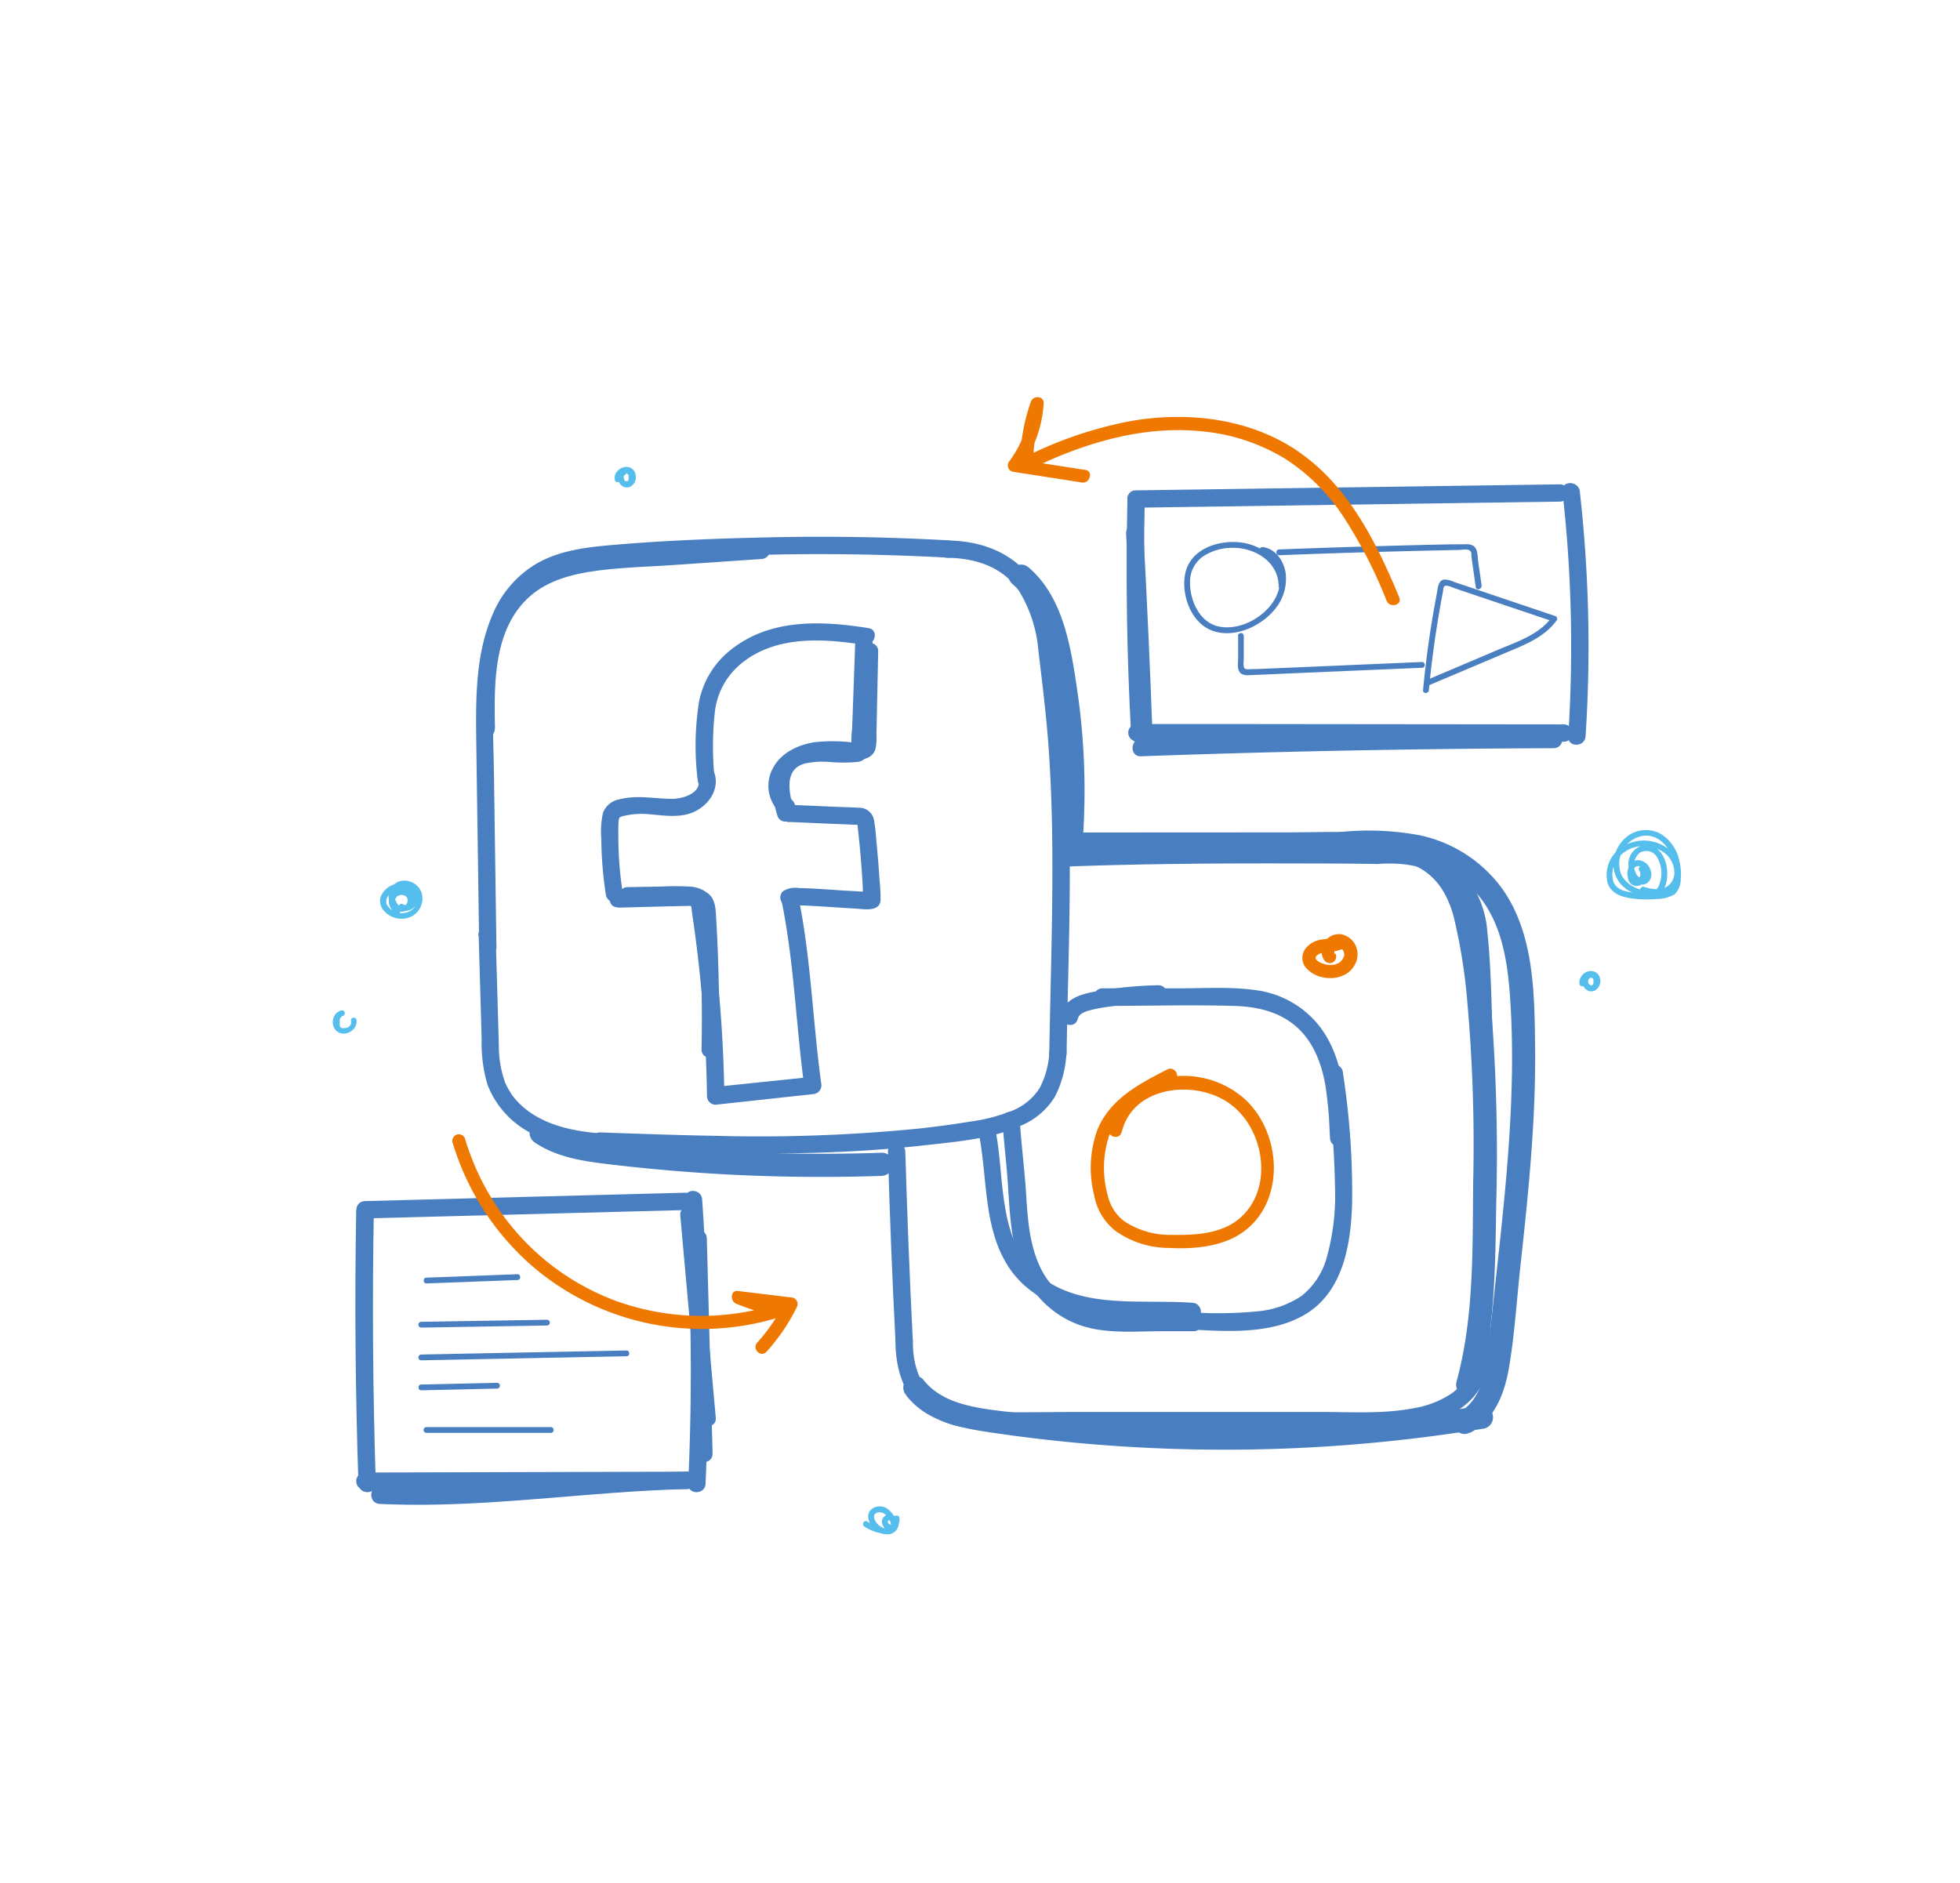 <svg xmlns="http://www.w3.org/2000/svg" viewBox="0 0 339 325.76"><defs><style>.cls-1{fill:#497ec0;}.cls-2{fill:#ee7800;}.cls-3{fill:#55beed;}</style></defs><g id="Warstwa_2" data-name="Warstwa 2"><path class="cls-1" d="M73.76,222l15.74-.59c.64,0,.64-1,0-1L73.76,221c-.64,0-.65,1,0,1Z"/><path class="cls-1" d="M72.87,229.64l21.73-.36a.5.5,0,0,0,0-1l-21.73.36a.5.5,0,0,0,0,1Z"/><path class="cls-1" d="M72.87,235.3l27.61-.55,7.87-.15c.64,0,.64-1,0-1l-27.61.54-7.87.16a.5.5,0,0,0,0,1Z"/><path class="cls-1" d="M72.87,240.49l13.09-.3a.5.5,0,0,0,0-1l-13.09.3c-.64,0-.64,1,0,1Z"/><path class="cls-1" d="M73.76,247.85h21.5a.5.5,0,0,0,0-1H73.76a.5.5,0,0,0,0,1Z"/><path class="cls-1" d="M118.44,207.45a423,423,0,0,1,.59,49.21c-.09,1.93,2.91,1.93,3,0a423,423,0,0,0-.59-49.21c-.13-1.92-3.13-1.93-3,0Z"/><path class="cls-1" d="M118.46,206.31,63.1,207.76c-1.93.05-1.94,3.06,0,3l55.36-1.45c1.93-.05,1.94-3.05,0-3Z"/><path class="cls-1" d="M61.61,209.33Q61.19,233,62,256.66c.06,1.93,3.06,1.94,3,0q-.77-23.66-.34-47.33c0-1.93-3-1.93-3,0Z"/><path class="cls-1" d="M63.11,257.71l55.75-.15a1.5,1.5,0,0,0,0-3l-55.75.15a1.5,1.5,0,0,0,0,3Z"/><path class="cls-1" d="M85.86,163.73l-.43-30.09c-.11-7.73-.73-15.84,1.48-23.36a18,18,0,0,1,4.93-8.44C94.89,99.06,99,98,103,97.58c4.61-.52,9.28-.71,13.92-1,4.79-.26,9.6-.47,14.4-.59q16.29-.43,32.58.47c1.93.11,1.92-2.89,0-3q-15-.84-30-.53c-9.87.2-19.81.58-29.65,1.49C100,94.85,95.62,95.59,92,98a18.41,18.41,0,0,0-6.72,8.11c-3.11,7.06-3,15.06-2.9,22.63l.5,35a1.5,1.5,0,0,0,3,0Z"/><path class="cls-1" d="M163.92,96.49c4.77.05,9.49,1.56,12.28,5.65a23.43,23.43,0,0,1,3.4,10.39c.6,5.07,1.24,10.16,1.65,15.25.67,8.55.82,17.12.76,25.69-.06,9.56-.37,19.12-.53,28.69,0,1.93,3,1.93,3,0,.29-17.74,1.16-35.51-.15-53.23-.16-2.2-.36-4.41-.6-6.61-.11-1-.23-2.09-.37-3.14-.06-.51-.13-1-.2-1.52l-.09-.66-.07-.45c0,.22,0,.26,0,.14-.17-1.38-.26-2.78-.42-4.16-.48-4-1.37-8.16-3.62-11.62-3.37-5.19-9-7.35-15.06-7.42a1.5,1.5,0,0,0,0,3Z"/><path class="cls-1" d="M82.79,161.81l.52,18a24.85,24.85,0,0,0,1,7.78,15.76,15.76,0,0,0,8.84,9,36.55,36.55,0,0,0,13.84,2.6c1.93,0,1.93-3,0-3-6-.14-13.16-1-17.51-5.68a9,9,0,0,1-1.4-1.87c-.19-.32-.37-.65-.53-1a2.62,2.62,0,0,1-.27-.64,18.62,18.62,0,0,1-1-6.17l-.55-19c-.06-1.93-3.06-1.94-3,0Z"/><path class="cls-1" d="M181.48,182.16a14.86,14.86,0,0,1-1.64,6,10,10,0,0,1-4.87,4,30.68,30.68,0,0,1-7.31,1.87c-2.89.48-5.8.86-8.71,1.18a279.52,279.52,0,0,1-35.08,1.26c-6.68-.11-13.35-.35-20-.59-1.93-.07-1.93,2.93,0,3,12.52.45,25.06.9,37.59.51,6.17-.19,12.34-.59,18.48-1.29,5.56-.63,11.6-1.08,16.75-3.44a12.47,12.47,0,0,0,5.76-4.95,18.43,18.43,0,0,0,2-7.53c.19-1.92-2.81-1.91-3,0Z"/><path class="cls-1" d="M185.09,149.87c14-.5,28-.56,42-.51q5.55,0,11.1.09a1.5,1.5,0,0,0,0-3q-21-.25-42,.13c-3.71.07-7.41.16-11.11.29-1.92.07-1.93,3.07,0,3Z"/><path class="cls-1" d="M157.88,231.93q-.82-16.35-1.3-32.71c-.05-1.93-3.05-1.93-3,0q.45,16.36,1.3,32.71c.09,1.92,3.09,1.94,3,0Z"/><path class="cls-1" d="M238.15,149.45c4.74-.34,9.94.29,13.17,4.15a12,12,0,0,1,2.18,4.06,18,18,0,0,1,.53,2,11.71,11.71,0,0,1,.22,1.47c.58,5.62.7,11.35.86,17,.09,3.41.11,6.83,0,10.24-.1,3.11-.19,6.21-.14,9.31,0,1.93,3,1.94,3,0-.11-6.34.32-12.67.15-19-.15-5.82-.27-11.74-.87-17.53a17.7,17.7,0,0,0-3.3-9.06c-3.74-4.87-10-6.08-15.8-5.66-1.91.14-1.92,3.14,0,3Z"/><path class="cls-1" d="M154.88,231.93c0,4.21,1.05,8.62,4.3,11.52a15.31,15.31,0,0,0,8.25,3.52c4.16.58,8.47.26,12.65.26h43.24c6.2,0,12.53.38,18.7-.27,4.69-.49,9.88-1.74,13-5.53,2.12-2.56,2.36-5.31,2.58-8.5.78-11.69.36-23.49.33-35.2a1.5,1.5,0,0,0-3,0c0,10.29.22,20.59-.13,30.87a49.36,49.36,0,0,1-.78,8.78c-.12.54.17-.2-.15.38a11.79,11.79,0,0,1-.74,1.23,9.07,9.07,0,0,1-2.22,2.15,16.79,16.79,0,0,1-6.27,2.42c-5.35,1.06-11,.67-16.39.67H187.54c-5.66,0-11.34.13-17,0a15.85,15.85,0,0,1-7.88-1.92c-3.66-2.2-4.79-6.33-4.78-10.38a1.5,1.5,0,0,0-3,0Z"/><path class="cls-1" d="M175.1,101c5.5,4.72,6.46,13.09,7.41,19.82a115.45,115.45,0,0,1,.66,25.81c-.21,2.56,3.79,2.55,4,0a119.18,119.18,0,0,0-.87-27.35c-1.08-7.34-2.41-16-8.37-21.11-1.94-1.67-4.78,1.15-2.83,2.83Z"/><path class="cls-1" d="M92.52,197.64c3.9,2.62,8.6,3.25,13.16,3.79q7.71.91,15.47,1.44a308.26,308.26,0,0,0,31.3.53c2.57-.08,2.58-4.08,0-4q-15.16.51-30.32-.46-7.5-.49-15-1.34c-4.34-.49-8.89-.92-12.61-3.41-2.14-1.44-4.15,2-2,3.45Z"/><path class="cls-1" d="M185,148l32,0c5.29,0,10.59,0,15.88,0,3.85,0,7.94.11,11.56,1.62,3.92,1.64,5.93,5,7,9a96.73,96.73,0,0,1,2.36,14.84,279.62,279.62,0,0,1,1,31c-.12,11.5.18,23.31-2.87,34.5-.67,2.48,3.18,3.55,3.86,1.06,2.83-10.38,2.82-21.23,3-31.91a319.63,319.63,0,0,0-.8-32.76,139.89,139.89,0,0,0-2.18-15.65c-.92-4.54-2.59-9-6.4-11.85-3.38-2.56-7.66-3.4-11.79-3.72-4.93-.38-9.93-.16-14.87-.15L185,144c-2.58,0-2.58,4,0,4Z"/><path class="cls-1" d="M156.78,241.42c3.38,4.37,9.15,5.56,14.32,6.32q10.35,1.55,20.79,2.3a275.86,275.86,0,0,0,41.46-.12c7.84-.61,15.65-1.57,23.41-2.83a2,2,0,0,0,1.4-2.46,2,2,0,0,0-2.46-1.4A273.92,273.92,0,0,1,176,244.42c-5.52-.73-12.65-1-16.35-5.83a2,2,0,0,0-2.83,0,2,2,0,0,0,0,2.83Z"/><path class="cls-1" d="M254.25,247.84c4.22-2.18,6-6.84,6.74-11.26,1-5.86,1.35-11.87,2-17.77,1.38-12.59,2.67-25.22,2.52-37.9-.11-9.12-.18-19.53-5.75-27.27a23.67,23.67,0,0,0-14.42-9.2,48.23,48.23,0,0,0-13.14-.56c-2.56.15-2.57,4.15,0,4,1.37-.08,2.74-.2,4.12-.23,1,0,1.93,0,2.9,0,.49,0,1,0,1.46.09l.89.08.56.07c5,.71,9.47,2.51,12.89,6.2,5.46,5.88,6,14.47,6.37,22.15.5,12.09-.47,24.17-1.72,36.18-.69,6.68-1.47,13.34-2.16,20-.43,4.23-1.06,9.75-5.28,11.93-2.28,1.18-.26,4.63,2,3.45Z"/><path class="cls-1" d="M85.61,126c-.16-8-.29-17.77,6.57-23.29,3-2.39,6.81-3.37,10.5-3.91,4.24-.61,8.57-.74,12.83-1l16.22-1.11c1.92-.13,1.93-3.14,0-3l-15.48,1.06c-4.65.32-9.34.49-14,1.14-4,.55-8,1.61-11.3,4a19.79,19.79,0,0,0-6.88,10c-1.69,5.2-1.6,10.76-1.49,16.16,0,1.93,3,1.93,3,0Z"/><path class="cls-2" d="M230.9,165.06a.78.78,0,0,0-.11-.18c-.08-.07,0,.21,0,0a.9.9,0,0,0,0-.16c.06.3,0,.06,0,0s.05-.27,0,0l0-.16s.1-.28,0-.11.09-.14.1-.17.13-.17,0,0l.12-.13s.21-.2.07-.09.09,0,.1-.06l.15-.08c-.25.13-.05,0,0,0s.27,0,0,0c0,0,.36,0,.11,0l.19,0c.05,0,.32.15.11,0,.06,0,.36.22.2.1a2,2,0,0,1,.36.36c-.12-.15,0,0,0,0s.1.17.14.27c-.09-.22,0,.09,0,.12a1.17,1.17,0,0,1,.05.2c0-.21,0,0,0,0s0,.21,0,.32c0-.22,0,.14-.07.21s-.12.3-.06.16-.11.2-.14.24a1.63,1.63,0,0,1-.11.17c.1-.14,0,0,0,0a4.54,4.54,0,0,1-.38.38c.14-.12,0,0,0,0l-.27.16-.19.1c.2-.09-.14,0-.16.06a3.43,3.43,0,0,1-2,0l-.53-.17c-.37-.14.08,0-.11-.05l-.24-.12-.37-.23c.18.13-.09-.09-.1-.1s-.22-.26-.09-.09l-.11-.17c-.15-.26,0,.1,0-.06s0-.27,0-.06a1.21,1.21,0,0,1,0-.19c0,.24,0,0,0,0s-.15.2,0,0c0-.05.06-.11.1-.16-.14.19.06,0,.08-.07s.24-.2.12-.1l.18-.12.23-.12c.27-.15-.17,0,.12-.05a4.07,4.07,0,0,1,1.08-.22,9,9,0,0,0,3-.63,1.13,1.13,0,0,0,.41-1.54,1.15,1.15,0,0,0-1.54-.4c.08,0-.16,0-.2.07l-.36.09-.37.07s.11,0,0,0l-.25,0a17.23,17.23,0,0,0-1.76.2,4.13,4.13,0,0,0-2.66,1.62,2.63,2.63,0,0,0,0,3.05,5,5,0,0,0,2.81,1.77c2.17.57,4.74-.07,5.82-2.19a3.71,3.71,0,0,0,.1-3.25,3.47,3.47,0,0,0-2.38-1.92,2.94,2.94,0,0,0-3,1.31,2.8,2.8,0,0,0-.08,3.1,1.16,1.16,0,0,0,1.54.41,1.14,1.14,0,0,0,.4-1.54Z"/><path class="cls-1" d="M190.67,174c7.59,0,15.22-.22,22.81,0,4,.12,7.94,1,11,3.83,2.85,2.68,4.16,6.38,4.8,10.15a78,78,0,0,1,.76,8.9h3l-.18-3.45h-3l.09,1.72c.1,1.92,3.11,1.94,3,0l-.09-1.72c-.11-1.92-3.11-1.93-3,0l.18,3.45c.11,1.92,3.11,1.93,3,0-.36-6.74-.57-14.07-5-19.59a16.71,16.71,0,0,0-10.71-6c-4.38-.64-8.91-.34-13.32-.33l-13.33,0a1.5,1.5,0,0,0,0,3Z"/><path class="cls-1" d="M123.64,135a53.87,53.87,0,0,1,0-11.84,12.61,12.61,0,0,1,4.72-8.51c5.92-4.73,14-4.23,21.06-3.1,1.89.3,2.7-2.59.8-2.9-8.07-1.29-16.91-1.68-23.69,3.65a15.15,15.15,0,0,0-5.63,9.1,48.78,48.78,0,0,0-.22,13.6c.18,1.9,3.18,1.92,3,0Z"/><path class="cls-1" d="M106.89,157c3.9-.1,7.8-.21,11.7-.29a7.25,7.25,0,0,1,.89,0c.15.12.18,1,.2,1.12.14.88.26,1.77.39,2.66q.41,3,.74,5.91,1.31,11.55,1.47,23.19a1.5,1.5,0,0,0,1.5,1.5l16.8-1.83a1.54,1.54,0,0,0,1.45-1.9c-1.48-10.81-1.77-21.81-4-32.52-.39-1.89-3.29-1.09-2.89.8,2.22,10.7,2.52,21.71,4,32.52l1.44-1.9L123.78,188l1.5,1.5a237.23,237.23,0,0,0-1.82-26.1c-.27-2.16-.56-4.31-.89-6.46-.26-1.68-.92-3.06-2.78-3.26a45.76,45.76,0,0,0-6.08.1l-6.82.17c-1.93.05-1.94,3.05,0,3Z"/><path class="cls-1" d="M136.58,142.18l6.43.28,3.22.13,1.46.07a3.41,3.41,0,0,1,1,.1l-.54-.54c.23.29.19.85.24,1.24.07.58.13,1.16.19,1.74.12,1.16.23,2.32.32,3.48s.18,2.32.25,3.48l.09,1.6c0,.29,0,.59,0,.88,0,.09,0,.93.1.62l.38-.66a1.67,1.67,0,0,1,.77-.38c.26-.09.18,0,.08,0h-.37l-1.14,0-3.45-.2c-2.47-.16-4.95-.36-7.44-.41a4,4,0,0,0-2.73.54,1.5,1.5,0,1,0,2.12,2.12,3.81,3.81,0,0,1-.56.34c.23-.07-.28.14-.25,0a1.72,1.72,0,0,1,.33,0c.33,0,.66,0,1,0,1,0,2,.07,2.95.12,2.3.13,4.6.3,6.9.43,1.39.08,4.25.65,4.37-1.46a31.56,31.56,0,0,0-.18-3.5c-.07-1.16-.15-2.32-.25-3.48s-.2-2.32-.32-3.48a29.4,29.4,0,0,0-.41-3.52,2.59,2.59,0,0,0-2.64-2c-1.36-.09-2.73-.11-4.09-.17l-7.9-.34c-1.93-.08-1.92,2.92,0,3Z"/><path class="cls-1" d="M137.34,140.17c-.79-2.7-1.89-7,1.76-8.07a14,14,0,0,1,4.09-.32,27.29,27.29,0,0,0,5.27,0c1.79-.35,1.79-2,1.84-3.5l.21-5.64.4-11.29c.07-1.93-2.93-1.92-3,0l-.42,11.78-.11,2.94a17.19,17.19,0,0,0-.1,3q-.19.9.3.15c.48-.34.43-.46-.15-.35a8.29,8.29,0,0,0-1.41,0l-2.83,0c-2.93,0-6.23.07-8.21,2.57-2.22,2.81-1.45,6.47-.53,9.62.54,1.85,3.44,1.06,2.89-.8Z"/><path class="cls-1" d="M120.76,134.69c.75,2.47-2.67,3.49-4.46,3.49-3.14,0-6.1-.73-9.21.1a3.67,3.67,0,0,0-2.8,2.34A14.48,14.48,0,0,0,104,145a66.2,66.2,0,0,0,.82,9.94,1.52,1.52,0,0,0,1.85,1.05,1.55,1.55,0,0,0,1-1.85,61.06,61.06,0,0,1-.72-9.74,20.82,20.82,0,0,1,.06-2.5c.07-.58.25-.6.82-.75a13.27,13.27,0,0,1,4.53-.3c2.78.23,5.71.75,8.25-.71,2.19-1.26,3.76-3.73,3-6.28-.56-1.84-3.46-1.06-2.89.8Z"/><path class="cls-1" d="M137,138.38c-2.1-1.8-.85-4.75,1.19-6,3-1.79,6.62-1.15,9.89-1,1.42.07,2.86-.31,3.34-1.82a9.92,9.92,0,0,0,.17-2.61l.06-2.71.24-11.59c0-1.93-3-1.93-3,0L148.62,125c0,1-.09,2-.06,3,0,.78.19.35-.26.45a6.63,6.63,0,0,1-1.4-.09,29.78,29.78,0,0,0-5.82,0c-2.9.39-6,1.8-7.41,4.54a6.34,6.34,0,0,0,1.2,7.62c1.46,1.24,3.6-.87,2.12-2.12Z"/><path class="cls-1" d="M108.56,156.47c3.21-.05,6.43-.19,9.64-.16.81,0,2.09,0,2.5.8a7,7,0,0,1,.2,2.25c0,.81.09,1.64.13,2.46q.5,9.84.31,19.7c0,1.93,3,1.93,3,0q.19-11.34-.47-22.66c-.09-1.42-.08-3-1.13-4.07a5.38,5.38,0,0,0-3.57-1.44,43.73,43.73,0,0,0-4.72,0l-5.89.1c-1.93,0-1.94,3,0,3Z"/><path class="cls-1" d="M206.45,227.22l-5.16,0c-3.63,0-7.39.34-11-.27a13.81,13.81,0,0,1-10.22-7.43c-2-4-2.32-8.57-2.59-12.92s-.84-8.56-1.1-12.85c-.12-1.92-3.12-1.93-3,0,.24,4,.79,8,1,12,.31,4.75.58,9.62,2.47,14.06a16.86,16.86,0,0,0,9.64,9.3c4.39,1.63,9.34,1.19,13.94,1.16l6,0a1.5,1.5,0,0,0,0-3Z"/><path class="cls-1" d="M204.66,229.89c6.83.39,15.07,1.12,21.2-2.6,6.53-4,7.81-12.24,8-19.25a135.75,135.75,0,0,0-1.58-22.42,1.55,1.55,0,0,0-1.5-1.5,1.5,1.5,0,0,0-1.5,1.5,153.11,153.11,0,0,1,1.62,19.59,40,40,0,0,1-1.5,12.56,12.77,12.77,0,0,1-4.31,6.41,16.36,16.36,0,0,1-7.61,2.65,70.82,70.82,0,0,1-12.86.06c-1.93-.12-1.92,2.89,0,3Z"/><path class="cls-1" d="M169.4,196.6c1.4,7.52.7,15.81,5,22.49,3.9,6,10.92,8.25,17.73,8.81,4.71.38,9.44.09,14.15.45,1.92.14,1.91-2.86,0-3-8.61-.66-18.79,1.18-26.18-4.43-7.56-5.74-6.3-16.81-7.85-25.11-.35-1.9-3.24-1.1-2.89.79Z"/><path class="cls-1" d="M186.42,176.23c.17-.72.86-1.08,1.58-1.33a22.35,22.35,0,0,1,3.62-.74,62.05,62.05,0,0,1,8.72-.74c1.93,0,1.94-3,0-3a68.57,68.57,0,0,0-10.41,1c-2.5.43-5.72,1.13-6.41,4-.44,1.88,2.45,2.68,2.9.8Z"/><path class="cls-2" d="M194,195.91c1.84-8,12.39-9.22,18.37-5.23,6.29,4.2,8.1,14.78,2.11,20-3.17,2.77-7.83,3-11.86,2.92a14.23,14.23,0,0,1-8.11-2.32,7.56,7.56,0,0,1-2.86-4.3,17.8,17.8,0,0,1,.11-10.3c1.83-5.11,6.77-7.44,11.27-9.75,1.29-.66.15-2.61-1.14-1.94-4.79,2.46-9.72,5-12,10.21a19.25,19.25,0,0,0-.64,11.56,10.14,10.14,0,0,0,3.61,6.1,15.93,15.93,0,0,0,9.19,3c4.48.23,9.62-.17,13.29-3,7.15-5.52,6.22-17.33-.33-23a16,16,0,0,0-13.51-3.44c-4.59.91-8.64,4.18-9.71,8.84-.33,1.41,1.84,2,2.17.6Z"/><path class="cls-1" d="M270.24,85a239,239,0,0,1,1,42.37c-.13,1.93,2.87,1.92,3,0a239,239,0,0,0-1-42.37c-.22-1.9-3.22-1.92-3,0Z"/><path class="cls-1" d="M269.78,83.78l-57.13.81-16.21.23c-1.93,0-1.94,3,0,3L253.56,87l16.22-.23a1.5,1.5,0,0,0,0-3Z"/><path class="cls-1" d="M195,86.38q-.47,20.39.64,40.75c.1,1.92,3.1,1.93,3,0q-1.09-20.35-.64-40.75c0-1.93-3-1.93-3,0Z"/><path class="cls-1" d="M196.64,128.24l57.38.06,16.46,0a1.5,1.5,0,0,0,0-3l-57.38-.06-16.46,0a1.5,1.5,0,0,0,0,3Z"/><path class="cls-1" d="M218.13,95.6a4,4,0,0,1,3.2,3.54,7,7,0,0,1-1.23,5.11c-1.91,2.77-5.76,4.77-9.16,4.15s-5.17-4.48-5.11-7.72a5.31,5.31,0,0,1,2.23-4.42,9.19,9.19,0,0,1,5.1-1.5c3.88-.06,8,2.43,8,6.69a.5.5,0,0,0,1,0c0-4.2-3.64-7.14-7.57-7.62S205.86,95,205,99.2c-.74,3.58.92,8.36,4.48,9.81,3.75,1.52,8.42-.53,10.89-3.47a8.2,8.2,0,0,0,2-6.37c-.3-2.1-1.7-4.23-3.94-4.54-.63-.08-.9.88-.27,1Z"/><path class="cls-3" d="M154.61,262.76c.09.4-.22,1.09-.71.9a.52.52,0,0,1-.36-.47c0-.13.09-.18.23-.2H154a.74.74,0,0,1,.27.1.38.38,0,0,1,.22.39,1.11,1.11,0,0,1-1.29.93,2.64,2.64,0,0,1-1.71-1.18c-.32-.47-.54-1.2.08-1.52a1.38,1.38,0,0,1,1.55.27,3.08,3.08,0,0,1,1,1.75c0,.28,0,.52-.33.59a3.1,3.1,0,0,1-1.21-.08,6.83,6.83,0,0,1-2.59-1.06c-.54-.36-1,.51-.51.86a7.75,7.75,0,0,0,3.37,1.25,2.5,2.5,0,0,0,1.66-.2,1.45,1.45,0,0,0,.61-1.38A4,4,0,0,0,153.5,261a2.27,2.27,0,0,0-2.81.09c-.91.83-.5,2.14.18,3a3.18,3.18,0,0,0,3,1.28,1.94,1.94,0,0,0,1.5-2.43,1.64,1.64,0,0,0-2.14-.81,1.2,1.2,0,0,0-.68,1.3,1.55,1.55,0,0,0,1,1.2c1.27.43,2.23-1,2-2.12-.14-.63-1.1-.37-1,.26Z"/><path class="cls-3" d="M107.29,82.79c0,.16,0,0,0,0v-.12s0,0,0-.06,0,.13,0,.05l0-.13s0-.07,0-.11,0,.06,0,.06a.11.11,0,0,0,0-.06l.06-.1a.5.5,0,0,0,.08-.12s-.07.08,0,0l0,0,.09-.09.08-.08,0,0s-.09.07,0,0a1.37,1.37,0,0,1,.2-.13s.14,0,0,0a.25.25,0,0,0,.11,0l.22,0c-.13,0,0,0,0,0a.57.57,0,0,1,.13,0c.12,0-.11,0,0,0l.11,0h0c.07,0,0,0,0,0s.09,0,.12.06l.08.06s-.08-.08,0,0l0,0,.07.06,0,0s-.07-.11,0,0l.09.16s0,0,0,0,0-.12,0,0l0,.1c0,.06,0,.12,0,.17,0-.16,0-.06,0,0s0,.07,0,.11,0,.06,0,.1,0,.14,0,0,0,0,0,0a.36.36,0,0,1,0,.1l0,.09s-.07.12,0,0c0,.06-.06.12-.09.17l0,.08c0,.06,0,0,0,0l0,0-.07.07s-.11.09,0,0,0,0,0,0l-.06,0c-.11.06.08,0,0,0l-.11,0h-.15l-.09,0c-.07,0,.12.07,0,0l-.07,0,0,0c-.06,0,0,0,.05,0s-.1-.09-.13-.13L108,83l0,0,0,0-.11-.19s0-.06,0,0,0,0,0,0l0-.11,0-.11v0c0-.09,0,.13,0,0a1.34,1.34,0,0,1,0-.2v0c0-.08,0,.12,0,.06s0-.07,0-.1l0-.1s-.06.1,0,.07,0,0,0,0a.28.28,0,0,0,.06-.09s-.09.1,0,0a.08.08,0,0,0,0,0l0,0s.06,0,0,0a.33.33,0,0,0,.1-.06.5.5,0,1,0-.5-.86,1.32,1.32,0,0,0-.66.91,1.92,1.92,0,0,0,.17,1.18,1.61,1.61,0,0,0,.73.77,1.4,1.4,0,0,0,1.26,0,1.84,1.84,0,0,0,.89-2,1.57,1.57,0,0,0-.51-1A1.66,1.66,0,0,0,108,80.8a2.06,2.06,0,0,0-1.24.71,2.17,2.17,0,0,0-.4.71,1.83,1.83,0,0,0,0,.84.49.49,0,0,0,.23.3.5.5,0,0,0,.38,0,.52.52,0,0,0,.35-.62Z"/><path class="cls-3" d="M60.72,176.53c0,.06,0,.12,0,.18s0,0,0,.07,0-.09,0,0,0,.1,0,.15a.14.14,0,0,1,0,.06.14.14,0,0,1,0,.07c0-.06,0-.08,0,0s-.1.19-.16.28,0,0,0,0,0,0,0,.05l-.14.13-.06.06c-.07.06,0,0,0,0a.78.78,0,0,1-.15.1l-.13.08-.08,0c-.09.05.09,0,0,0l-.3.08c-.1,0,0,0,0,0s-.07,0-.08,0h-.26s.13,0,0,0l-.15,0-.08,0c-.06,0,.11.05,0,0a1.19,1.19,0,0,1-.15-.09h0c.07,0,0,0,0,0l-.09-.09-.05-.06c0-.05.07.1,0,0l-.08-.13a.16.16,0,0,0,0-.07c0-.07,0-.05,0,0a.5.5,0,0,0,0-.13l0-.14a.13.13,0,0,1,0-.06l0-.06c0,.07,0,.09,0,.05s0-.19,0-.28,0-.11,0-.15,0,.1,0,0,0-.07,0-.1a1,1,0,0,1,0-.16.14.14,0,0,1,0-.06c0-.1,0,0,0,0s.07-.14.09-.17l.08-.13c0-.07,0,0,0,0s.06-.07.07-.08.12-.1.12-.12-.1.07,0,0l.07-.06s.23-.1.08,0a.52.52,0,0,0,.35-.62.5.5,0,0,0-.61-.35A2,2,0,0,0,57.7,176a2.35,2.35,0,0,0,0,1.59,1.84,1.84,0,0,0,1.32,1.16,2.21,2.21,0,0,0,1.74-.4,2.07,2.07,0,0,0,.92-1.82.51.51,0,0,0-.5-.5.5.5,0,0,0-.5.5Z"/><path class="cls-3" d="M283.56,150.62a1.17,1.17,0,0,1-.19,1.4c-.39.41-.71-.05-.83-.44a1.61,1.61,0,0,1,.26-1.57,1,1,0,0,1,1.47.31c.36.47.59,1.94-.42,1.63a1.77,1.77,0,0,1-1-1.14,2.81,2.81,0,0,1,.83-3.35,2.19,2.19,0,0,1,3.08,1.11,5.45,5.45,0,0,1,.26,4.35,1.69,1.69,0,0,1-1.77,1.3,7.55,7.55,0,0,1-1.87-.47,5.18,5.18,0,0,1-2.9-2.33,4.92,4.92,0,0,1,3.79-6.86c3.19-.28,5.1,2.87,5.4,5.66a8.2,8.2,0,0,1-.07,2.32c-.16.87-.47,1.45-1.37,1.65a17,17,0,0,1-5.61.23c-1.34-.16-3-.45-3.55-1.85a4.53,4.53,0,0,1,1-4.4A5.78,5.78,0,0,1,287,147a4.38,4.38,0,0,1,2.59,3.68,2.87,2.87,0,0,1-2.38,3.1,7,7,0,0,1-2.87-.38.5.5,0,0,0-.27,1c2,.55,4.35.84,5.77-1.06a4.77,4.77,0,0,0-.42-5.68,6.89,6.89,0,0,0-9.67-.54,5.78,5.78,0,0,0-1.71,5.57c.62,1.95,2.55,2.51,4.37,2.74a18.91,18.91,0,0,0,4,.08,6.53,6.53,0,0,0,3.18-.77A3.63,3.63,0,0,0,290.7,152a9.18,9.18,0,0,0-.24-3.09,7.22,7.22,0,0,0-3.22-4.67,5.3,5.3,0,0,0-5.53.24,6.24,6.24,0,0,0-2.66,5.21,5.33,5.33,0,0,0,2.77,4.44,9,9,0,0,0,2.4.93,3,3,0,0,0,2.74-.29c1.54-1.24,1.65-3.83,1.14-5.58s-1.85-3.25-3.76-3a3.33,3.33,0,0,0-2.67,3.71c.11,1.4,1.16,3.62,2.94,3a1.82,1.82,0,0,0,.9-2.27,2.49,2.49,0,0,0-1.6-1.75c-1.81-.55-2.78,1.47-2.33,3a1.49,1.49,0,0,0,2.95.15,2,2,0,0,0-.27-2.09c-.41-.49-1.12.22-.7.71Z"/><path class="cls-3" d="M67.44,156l1,1.91.68-.69c-.82-.41-1.2-1.8-.23-2.28.8-.4,1.86.12,1.58,1.08a1,1,0,0,1-.8.76,1.33,1.33,0,0,1-1.24-.85,1.89,1.89,0,0,1,.76-2.35,2.2,2.2,0,0,1,2.62.75,2.41,2.41,0,0,1-.37,2.9,3,3,0,0,1-4.56-.8,1.58,1.58,0,0,1,.45-1.66c.91-1,2.81-1.45,3.68-.16a1.23,1.23,0,0,1,0,1.54,1,1,0,0,1-1.32.26c-.55-.34-1,.52-.51.87a2,2,0,0,0,2.15-.1A2.11,2.11,0,0,0,72.2,155a2.69,2.69,0,0,0-1.47-1.92,3.43,3.43,0,0,0-2.84,0,3.67,3.67,0,0,0-2,1.92,2.45,2.45,0,0,0,.59,2.61,4,4,0,0,0,4.75.89,3.53,3.53,0,0,0,1.67-4.15,3.2,3.2,0,0,0-3.81-1.91,2.84,2.84,0,0,0-1.72,3.6,2.42,2.42,0,0,0,1.67,1.6,1.88,1.88,0,0,0,2.07-.86,2.06,2.06,0,0,0,.07-2.15,2.19,2.19,0,0,0-3.78.4,2.37,2.37,0,0,0,.28,2.2,2.26,2.26,0,0,0,.87.78.51.51,0,0,0,.68-.69l-1-1.91c-.29-.58-1.16-.07-.87.51Z"/><path class="cls-1" d="M247.13,119.39c.47-4.91,1.14-9.81,2-14.67.1-.56.2-1.12.31-1.67.05-.28.11-.56.16-.84s0-.74.36-.88,1.34.32,1.78.47l1.77.6,7.17,2.42,8,2.69-.3-.73c-2.16,3-6.1,4.27-9.37,5.65l-12.4,5.26c-.59.25-.08,1.11.51.86L260,113.1c3.35-1.42,7.06-2.74,9.26-5.82a.5.5,0,0,0-.3-.73l-15.53-5.24-1.89-.63a4.34,4.34,0,0,0-1.72-.44c-1.12.12-1.15,1.59-1.31,2.42-.5,2.63-.94,5.26-1.33,7.91q-.63,4.4-1.05,8.82c-.06.64.94.64,1,0Z"/><path class="cls-1" d="M256.26,101.25l-.59-4.07c-.13-.89,0-2.38-1-2.86a2.78,2.78,0,0,0-1.31-.17l-2.24,0-4,.09q-8.26.19-16.55.47-4.67.15-9.33.33c-.64,0-.64,1,0,1q15.5-.6,31-.91c.48,0,1.63-.24,2,.12s.21.65.26,1l.13,1,.62,4.31c.09.63,1.06.36,1-.27Z"/><path class="cls-1" d="M214.15,110l0,3.81c0,.83-.27,2.16.54,2.72a2.12,2.12,0,0,0,1.26.26l2-.08,3.84-.17,15.36-.66,8.79-.37c.65,0,.65-1,0-1l-28.48,1.22-1,0a3.43,3.43,0,0,1-1,0c-.56-.18-.34-1.25-.34-1.73l0-4a.5.5,0,0,0-1,0Z"/><path class="cls-2" d="M242,103.29c-3.82-9.16-8.41-18.52-16.58-24.57-8.55-6.33-19.8-7.67-30-5.86A69.45,69.45,0,0,0,177,79.19l1.69,1a30.73,30.73,0,0,1,1.79-10.1l-2.21-.3a19,19,0,0,1-3.81,10.15,1.13,1.13,0,0,0,.67,1.65l12,1.87c1.41.22,2-2,.59-2.17l-12-1.87.67,1.65a21.05,21.05,0,0,0,4.12-11.28c.09-1.34-1.81-1.44-2.21-.3a32.77,32.77,0,0,0-1.87,10.7,1.14,1.14,0,0,0,1.7,1c9.43-4.62,19.93-7.79,30.53-6.5a33.47,33.47,0,0,1,13.93,4.86,34.52,34.52,0,0,1,9.88,10,82,82,0,0,1,7.37,14.39c.55,1.31,2.73.73,2.17-.6Z"/><path class="cls-1" d="M117.66,210.24l3.14,35c.17,1.91,3.18,1.92,3,0l-3.14-35c-.17-1.9-3.17-1.92-3,0Z"/><path class="cls-1" d="M194.77,92.28q1,18.18,1.63,36.38c.07,1.92,3.07,1.93,3,0q-.66-18.19-1.63-36.38c-.11-1.92-3.11-1.94-3,0Z"/><path class="cls-1" d="M197.34,130.82q27.81-1,55.66-1.29,7.86-.08,15.73-.11a1.5,1.5,0,0,0,0-3q-27.84.1-55.67.9-7.86.23-15.72.5c-1.93.07-1.94,3.07,0,3Z"/><path class="cls-1" d="M119.25,214.23l1,37.23c0,1.93,3,1.93,3,0l-1-37.23c0-1.93-3-1.93-3,0Z"/><path class="cls-1" d="M65.65,260.14c13.51.64,26.84-.91,40.29-1.9,4.3-.32,8.6-.56,12.92-.68,1.92-.06,1.93-3.06,0-3-13.69.4-27.27,2.36-40.94,2.72-4.09.11-8.18.05-12.27-.14-1.93-.09-1.92,2.91,0,3Z"/><path class="cls-3" d="M274.16,170c0,.15,0,0,0,0v-.11s0,0,0-.06,0,.13,0,.05l0-.13s0-.07,0-.11l0,.05a.11.11,0,0,0,0-.05l.06-.1s.07-.09.08-.12-.07.08,0,0l0,0a.3.3,0,0,1,.08-.08.6.6,0,0,1,.08-.08l.05,0s-.09.06,0,0l.2-.12c.05,0,.14,0,0,0l.11,0,.23,0c-.14,0-.05,0,0,0h.13c.12,0-.11,0,0,0l.11,0,0,0c.08,0,0,0,0,0l.12.06.08,0-.05,0,0,0,.07.07,0,0c0,.05-.07-.1,0,0a.83.83,0,0,1,.09.16l0,0s0-.12,0,0l0,.1a.85.85,0,0,1,0,.17c0-.16,0-.06,0,0a.34.34,0,0,1,0,.1.31.31,0,0,1,0,.1s0,.14,0,0,0,0,0,0a.43.43,0,0,1,0,.11l0,.09s-.07.11,0,0c0,.05-.05.11-.09.17l-.05.07c0,.06,0,0,0,0l0,0-.06.07,0,0,0,0-.07,0c-.1,0,.08,0,0,0a.45.45,0,0,1-.11,0h-.07s-.14,0,0,0,0,0,0,0l-.08,0c-.08,0,.12.06,0,0l-.08-.05,0,0,0,0s-.1-.08-.13-.12l-.06-.07s.07.11,0,.05l0-.05a1.86,1.86,0,0,1-.1-.2s0-.06,0,0,0,0,0,0l0-.11,0-.1v0c0-.08,0,.14,0,.05a1.47,1.47,0,0,1,0-.21v0c0-.08,0,.11,0,0a.29.29,0,0,0,0-.09s0-.07,0-.1-.05.1,0,.07l0-.05a.47.47,0,0,0,.06-.09s-.08.1,0,.05l0,0,0,0s.05,0,0,0l.1-.07a.5.5,0,0,0,.18-.68.52.52,0,0,0-.69-.18,1.33,1.33,0,0,0-.66.92,2,2,0,0,0,.17,1.18,1.75,1.75,0,0,0,.73.77,1.43,1.43,0,0,0,1.26,0,1.85,1.85,0,0,0,.9-2,1.59,1.59,0,0,0-1.87-1.34,2,2,0,0,0-1.24.71,2.12,2.12,0,0,0-.4.7,1.84,1.84,0,0,0-.05.84.47.47,0,0,0,.23.3.48.48,0,0,0,.39.05.51.51,0,0,0,.34-.61Z"/><path class="cls-2" d="M78.25,197.52a45.56,45.56,0,0,0,14.36,21.95A45.08,45.08,0,0,0,135,227.78a1.13,1.13,0,0,0,0-2.17,61.38,61.38,0,0,1-7-2.26l-.3,2.21,9.17,1.11-1-1.69a31.74,31.74,0,0,1-4.89,7.25c-1,1.07.62,2.67,1.59,1.59a33.64,33.64,0,0,0,5.24-7.71,1.14,1.14,0,0,0-1-1.69l-9.17-1.11c-1.35-.17-1.37,1.78-.3,2.21a60.9,60.9,0,0,0,7,2.26v-2.17a43.47,43.47,0,0,1-27.54-.49A42.3,42.3,0,0,1,86.56,209.6a43.23,43.23,0,0,1-6.14-12.67,1.13,1.13,0,0,0-2.17.59Z"/></g></svg>